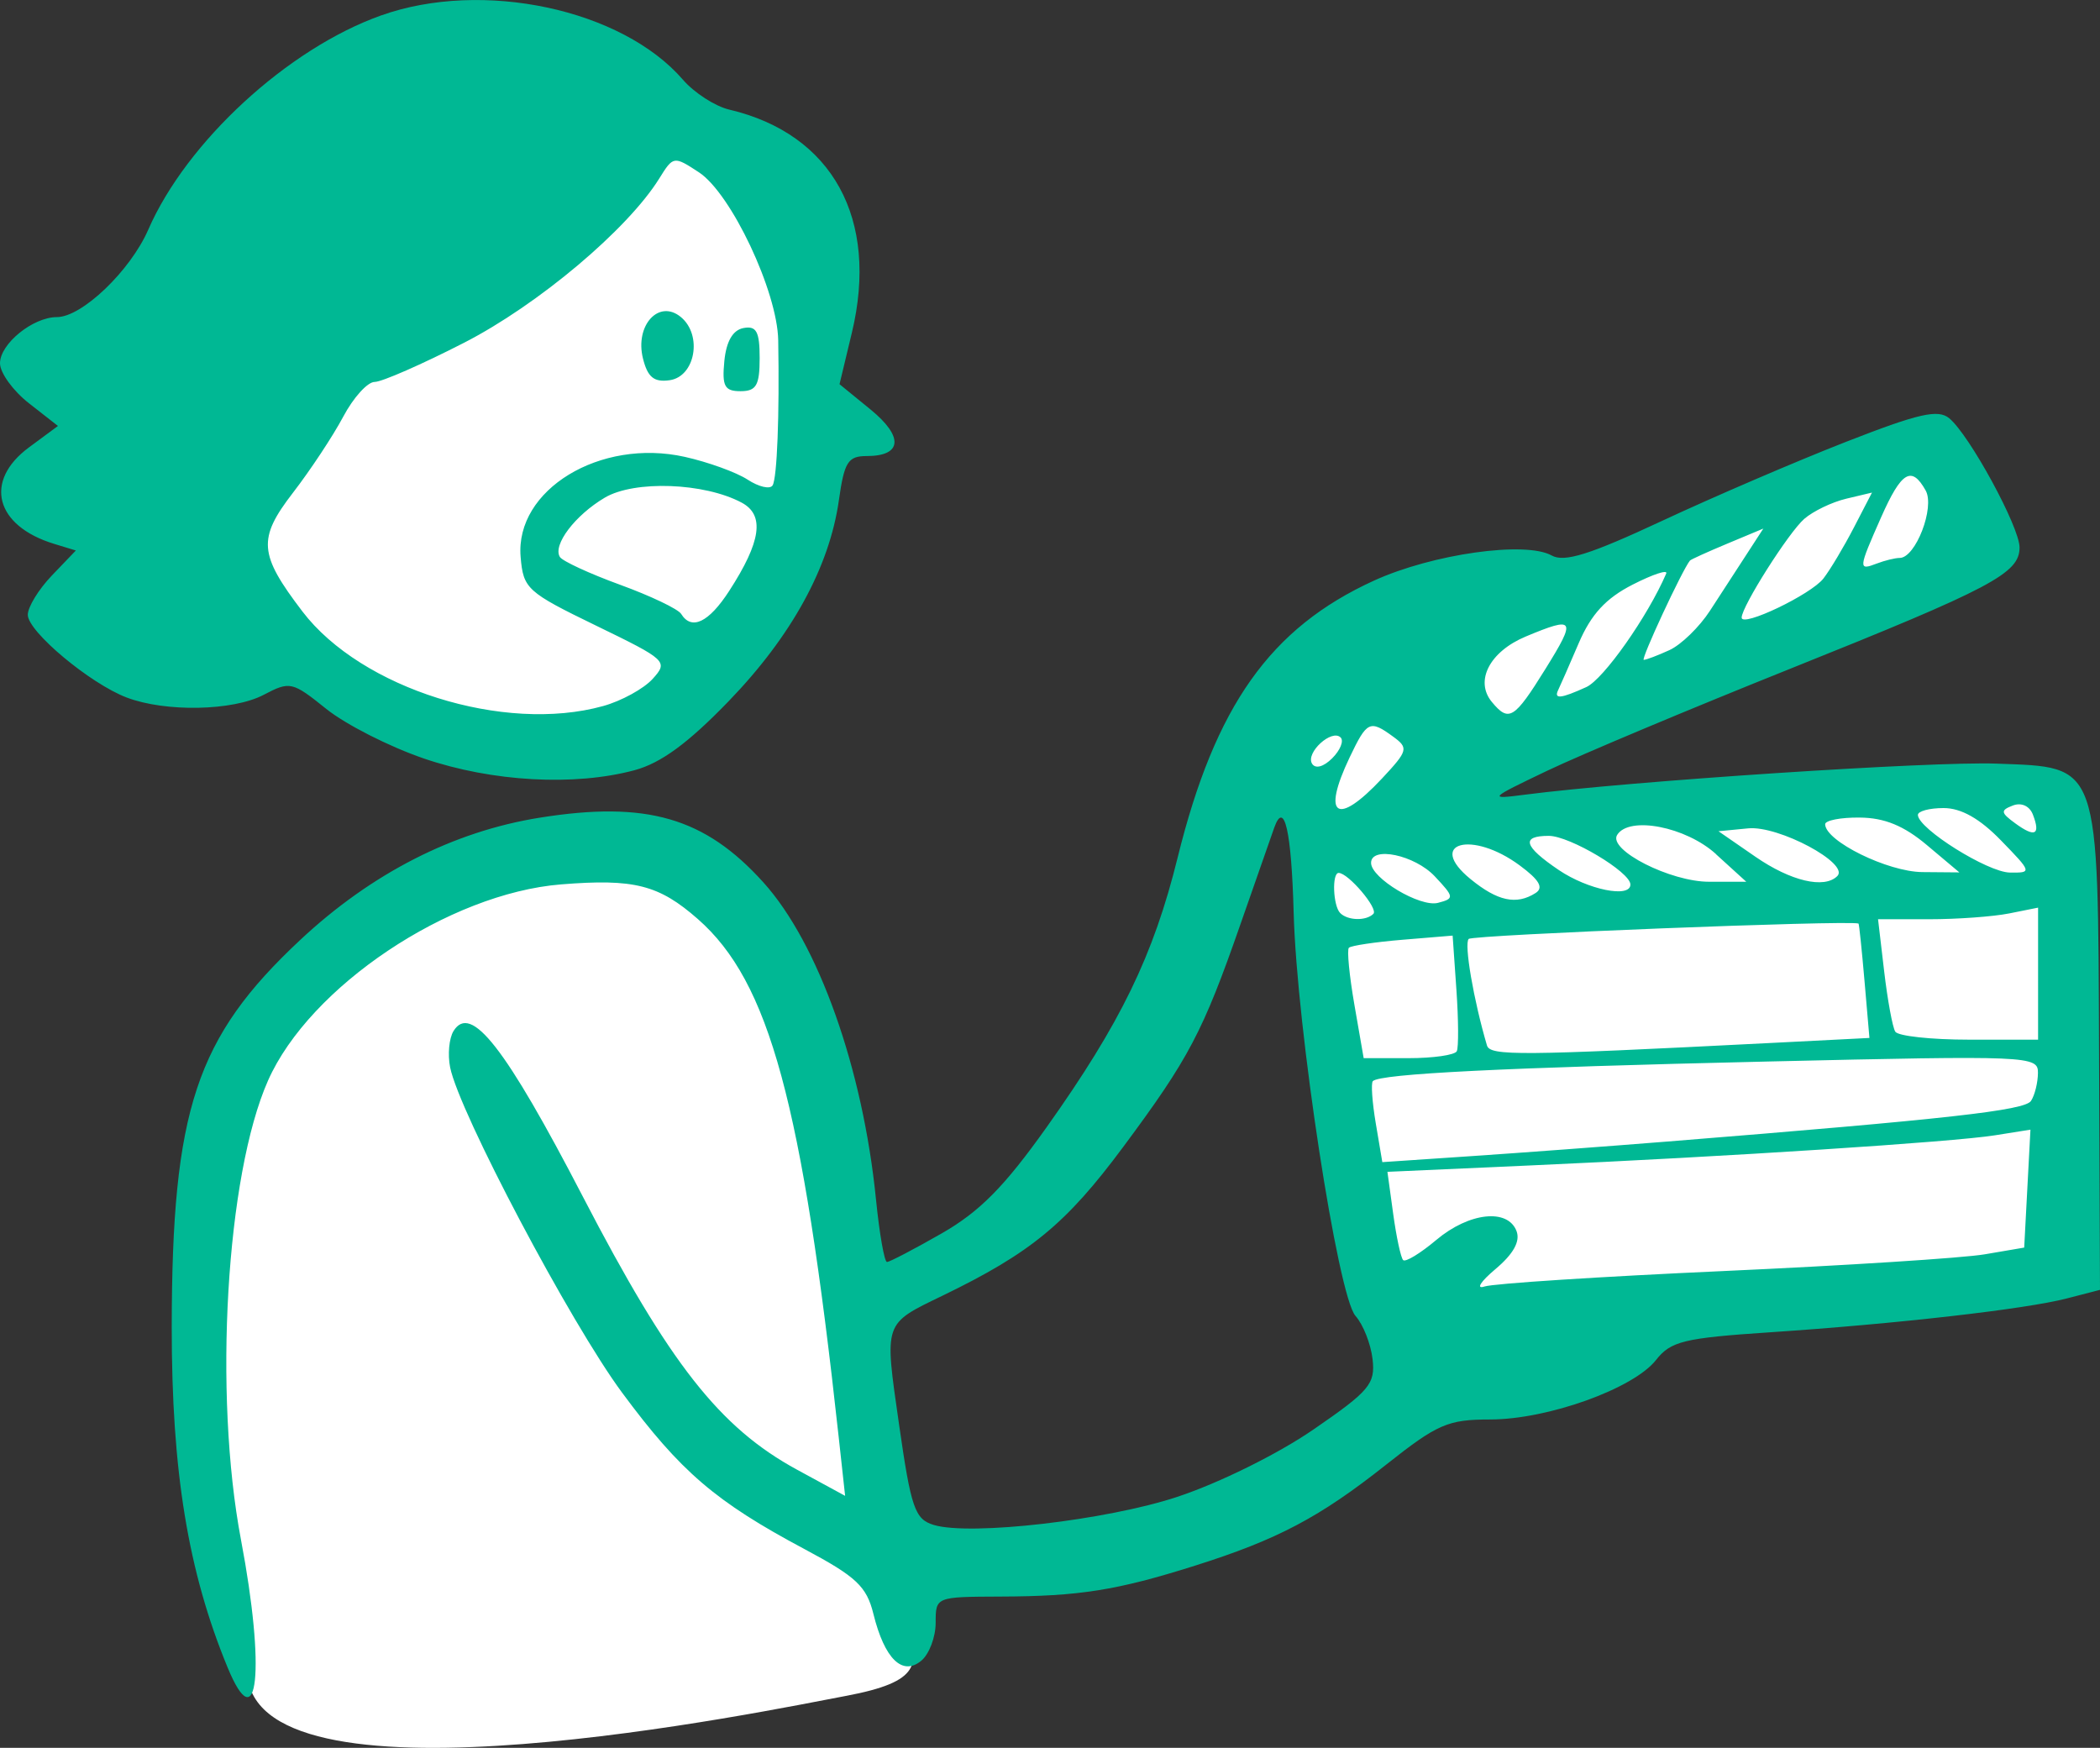<?xml version="1.0" ?><svg height="174.654mm" viewBox="0 0 209.837 174.654" width="209.837mm" xmlns="http://www.w3.org/2000/svg">
    <rect x="0" y="0" width="209.837" height="174.654" fill="#333333" stroke="none"/>
    <path d="m 1003.107,118.641 c -4.622,-0.051 -9.625,1.015 -14.615,3.028 -16.809,6.781 -20.576,20.794 -20.681,33.668 -0.448,15.649 12.329,25.156 30.56,26.27 18.231,1.114 27.847,-20.272 25.872,-41.516 -1.389,-14.937 -10.19,-21.329 -21.136,-21.451 z m 134.815,33.377 -64.888,24.919 -0.158,4.671 3.293,18.138 7.745,39.405 66.886,-3.368 -1.139,-48.868 -62.717,1.781 55.984,-25.322 z m -132.679,40.34 c -3.937,0.035 -8.726,1.309 -14.723,3.808 -15.992,6.662 -25.265,19.348 -26.662,35.376 -1.396,16.028 3.248,30.491 4.301,43.215 1.456,14.028 52.052,3.446 59.771,1.999 7.719,-1.446 7.272,-3.224 6.139,-7.065 -1.132,-3.841 -9.037,-56.051 -14.595,-67.099 -3.474,-6.905 -7.669,-10.291 -14.231,-10.233 z" fill="#FFFFFF" transform="translate(106.984,13.8) translate(-1050.414,-121.087)"/>
    <path d="m 966.164,273.889 c -3.95,-9.588 -5.584,-19.561 -5.574,-34.019 0.026,-21.665 2.419,-28.913 12.819,-38.641 7.139,-6.679 15.317,-10.857 23.948,-12.235 10.667,-1.704 16.493,-0.026 22.346,6.458 5.504,6.092 9.95,18.608 11.259,31.69 0.344,3.437 0.838,6.248 1.099,6.248 0.26,0 2.714,-1.281 5.451,-2.848 3.81,-2.18 6.273,-4.67 10.499,-10.617 7.397,-10.408 10.673,-17.152 13.093,-26.949 3.745,-15.164 9.257,-22.94 19.614,-27.669 5.838,-2.666 15.139,-3.98 17.765,-2.511 1.261,0.706 3.815,-0.097 11.004,-3.452 5.149,-2.404 13.408,-5.953 18.352,-7.887 7.313,-2.86 9.248,-3.302 10.368,-2.372 2.026,1.681 7.023,10.865 7.023,12.906 0,2.588 -2.76,4.047 -22.918,12.122 -10.051,4.026 -20.982,8.615 -24.292,10.197 -5.848,2.796 -5.911,2.864 -2.245,2.389 10.489,-1.359 40.669,-3.348 47.148,-3.107 10.398,0.387 10.135,-0.362 10.252,29.206 l 0.092,23.378 -3.325,0.86 c -4.151,1.073 -16.98,2.535 -29.678,3.382 -8.585,0.573 -9.882,0.889 -11.361,2.768 -2.257,2.869 -10.827,5.942 -16.573,5.942 -4.22,0 -5.268,0.455 -10.379,4.505 -6.649,5.269 -10.851,7.491 -19.108,10.101 -7.806,2.468 -11.564,3.065 -19.451,3.09 -6.466,0.025 -6.468,0.025 -6.468,2.619 0,1.43 -0.646,3.135 -1.435,3.79 -1.886,1.565 -3.676,-0.181 -4.784,-4.667 -0.681,-2.758 -1.705,-3.722 -6.878,-6.48 -8.896,-4.742 -12.394,-7.742 -18.234,-15.636 -5.165,-6.983 -16.275,-27.997 -17.185,-32.508 -0.257,-1.277 -0.105,-2.91 0.34,-3.63 1.731,-2.801 5.17,1.605 12.939,16.581 8.642,16.659 13.649,23.041 21.373,27.246 l 4.816,2.62 -0.645,-5.9 c -3.648,-33.415 -6.924,-45.462 -14.067,-51.733 -3.902,-3.426 -6.371,-4.053 -13.661,-3.467 -11.226,0.901 -25.138,10.214 -29.294,19.61 -4.182,9.453 -5.465,31.29 -2.698,45.89 2.458,12.967 1.7,20.127 -1.348,12.728 z m 94.906,-17.031 c 4.182,-1.382 10.046,-4.281 13.591,-6.72 5.625,-3.869 6.204,-4.558 5.918,-7.047 -0.176,-1.517 -0.941,-3.457 -1.703,-4.311 -1.767,-1.98 -5.871,-28.741 -6.181,-40.306 -0.218,-8.141 -0.936,-11.288 -1.937,-8.491 -0.255,0.709 -1.768,5.038 -3.366,9.621 -3.763,10.797 -5.146,13.425 -11.715,22.272 -5.718,7.701 -9.243,10.605 -18.058,14.876 -5.936,2.877 -5.83,2.562 -4.358,12.839 1.203,8.405 1.583,9.505 3.476,10.076 3.655,1.101 17.254,-0.468 24.333,-2.808 z m 54.535,-22.561 c 12.216,-0.551 23.984,-1.304 26.15,-1.674 l 3.938,-0.671 0.312,-5.892 0.312,-5.892 -3.552,0.565 c -4.234,0.673 -26.692,2.129 -46.474,3.013 l -14.226,0.636 0.576,4.2 c 0.316,2.31 0.765,4.389 0.995,4.62 0.231,0.231 1.719,-0.673 3.307,-2.01 3.273,-2.754 7.142,-3.185 8.021,-0.893 0.394,1.027 -0.308,2.291 -2.112,3.808 -1.494,1.256 -1.977,2.03 -1.081,1.732 0.891,-0.297 11.616,-0.99 23.832,-1.541 z m -5.551,-12.943 c 28.104,-2.258 35.69,-3.106 36.319,-4.059 0.374,-0.567 0.686,-1.824 0.694,-2.795 0.025,-1.71 -0.824,-1.746 -27.062,-1.14 -26.315,0.607 -38.661,1.221 -39.397,1.958 -0.197,0.197 -0.066,2.1 0.294,4.227 l 0.653,3.868 8.927,-0.602 c 4.909,-0.331 13.717,-0.987 19.572,-1.457 z m -21.059,-9.023 c 0.189,-0.382 0.171,-3.138 -0.036,-6.124 l -0.378,-5.43 -4.998,0.414 c -2.749,0.228 -5.165,0.589 -5.37,0.801 -0.205,0.212 0.046,2.782 0.554,5.709 l 0.925,5.322 h 4.481 c 2.465,0 4.636,-0.312 4.823,-0.694 z m 30.914,-0.802 10.319,-0.526 -0.492,-5.7 c -0.271,-3.135 -0.54,-5.715 -0.599,-5.732 -1.143,-0.347 -38.545,1.131 -38.952,1.539 -0.477,0.479 0.49,6.113 1.828,10.646 0.31,1.051 3.29,1.026 27.896,-0.228 z m 27.172,-6.95 v -6.596 l -2.893,0.579 c -1.591,0.318 -5.189,0.579 -7.996,0.579 h -5.103 l 0.613,5.217 c 0.337,2.869 0.836,5.577 1.108,6.017 0.272,0.44 3.594,0.8 7.383,0.8 h 6.888 z m -66.418,-5.978 c 0.517,-0.517 -2.514,-4.088 -3.471,-4.088 -0.688,0 -0.561,3.296 0.155,4.011 0.761,0.761 2.59,0.804 3.317,0.077 z m 6.135,-3.746 c -2.003,-2.132 -6.367,-3.054 -6.367,-1.345 0,1.53 4.904,4.46 6.686,3.994 1.652,-0.432 1.636,-0.568 -0.319,-2.649 z m 10.066,1.67 c 0.834,-0.529 0.39,-1.305 -1.582,-2.763 -4.777,-3.532 -9.355,-2.27 -4.923,1.358 2.708,2.216 4.588,2.622 6.505,1.405 z m 9.48,-0.855 c 0,-1.246 -6.073,-4.86 -8.151,-4.86 -2.816,0 -2.513,1.043 0.995,3.414 2.923,1.976 7.168,2.834 7.155,1.446 z m 8.555,-3.036 c -3.015,-2.742 -8.69,-3.842 -9.881,-1.914 -0.93,1.504 5.335,4.688 9.201,4.676 h 3.703 l -3.023,-2.75 z m 12.121,2.192 c 1.251,-1.251 -5.862,-5.06 -8.9,-4.766 l -2.975,0.288 3.686,2.546 c 3.534,2.441 6.889,3.233 8.188,1.933 z m 8.953,-3.091 c -2.304,-1.939 -4.243,-2.734 -6.711,-2.752 -1.909,-0.025 -3.466,0.287 -3.459,0.669 0.029,1.689 6.244,4.747 9.708,4.778 l 3.703,0.031 z m 7.405,-0.463 c -2.119,-2.186 -3.985,-3.24 -5.736,-3.24 -1.427,0 -2.585,0.312 -2.572,0.694 0.048,1.381 6.973,5.718 9.184,5.751 2.23,0.033 2.217,-0.025 -0.876,-3.205 z m 3.185,-2.586 c -0.332,-0.864 -1.152,-1.236 -2.003,-0.909 -1.257,0.482 -1.226,0.712 0.241,1.783 1.973,1.443 2.543,1.16 1.762,-0.874 z m -65.034,-3.615 c 2.589,-2.772 2.661,-3.039 1.12,-4.166 -2.343,-1.713 -2.621,-1.581 -4.361,2.067 -2.821,5.916 -1.266,6.923 3.241,2.098 z m -4.139,-4.091 c -0.888,-0.888 -3.527,1.532 -2.856,2.618 0.334,0.541 1.152,0.32 2.017,-0.546 0.801,-0.8 1.178,-1.733 0.839,-2.072 z m 20.453,-6.832 c 3.13,-5.035 2.963,-5.311 -1.957,-3.256 -3.605,1.506 -5.125,4.442 -3.384,6.54 1.698,2.046 2.231,1.718 5.341,-3.284 z m 4.096,1.795 c 1.723,-0.785 6.147,-7.072 7.984,-11.346 0.184,-0.425 -1.327,0.073 -3.355,1.108 -2.68,1.367 -4.152,2.966 -5.391,5.856 -0.938,2.186 -1.858,4.287 -2.046,4.669 -0.465,0.947 0.262,0.872 2.807,-0.287 z m 8.303,-3.692 c 1.169,-0.534 2.992,-2.304 4.051,-3.934 1.059,-1.63 2.692,-4.144 3.629,-5.588 l 1.704,-2.624 -3.581,1.497 c -1.97,0.823 -3.657,1.587 -3.749,1.698 -0.764,0.92 -4.951,9.922 -4.615,9.922 0.239,0 1.392,-0.437 2.561,-0.971 z m 15.39,-7.159 c 0.677,-0.874 2.044,-3.163 3.041,-5.087 l 1.811,-3.497 -2.578,0.613 c -1.418,0.337 -3.303,1.243 -4.189,2.013 -1.558,1.353 -6.257,8.765 -6.257,9.868 0,1.008 6.934,-2.309 8.172,-3.91 z m 7.617,-2.053 c 1.593,0 3.541,-5.054 2.598,-6.74 -1.409,-2.517 -2.425,-1.903 -4.458,2.692 -2.277,5.148 -2.294,5.325 -0.431,4.61 0.805,-0.309 1.836,-0.562 2.291,-0.562 z m -147.455,20.044 c -3.43,-1.169 -7.823,-3.401 -9.764,-4.96 -3.401,-2.733 -3.626,-2.784 -6.261,-1.402 -3.073,1.611 -9.797,1.741 -13.68,0.266 -3.667,-1.395 -9.882,-6.593 -9.882,-8.265 0,-0.778 1.081,-2.542 2.401,-3.921 l 2.401,-2.506 -2.17,-0.662 c -5.891,-1.798 -7.06,-6.281 -2.514,-9.641 l 2.896,-2.141 -2.896,-2.266 c -1.593,-1.246 -2.895,-3.046 -2.895,-3.998 0,-1.944 3.291,-4.614 5.689,-4.614 2.498,0 7.334,-4.629 9.125,-8.735 3.832,-8.786 13.937,-18.086 23.259,-21.406 10.134,-3.61 24.061,-0.645 30.169,6.423 1.13,1.308 3.213,2.651 4.628,2.985 10.316,2.432 14.979,10.923 12.25,22.301 l -1.232,5.137 3.093,2.524 c 3.335,2.723 3.178,4.656 -0.379,4.656 -1.866,0 -2.237,0.589 -2.775,4.397 -0.944,6.691 -4.723,13.586 -11.021,20.103 -4.046,4.188 -6.766,6.182 -9.397,6.891 -5.998,1.616 -14.222,1.161 -21.047,-1.165 z m 17.899,-5.243 c 1.833,-0.509 4.062,-1.731 4.952,-2.715 1.574,-1.74 1.415,-1.889 -5.647,-5.318 -6.92,-3.36 -7.28,-3.688 -7.547,-6.879 -0.56,-6.698 7.944,-11.876 16.405,-9.989 2.332,0.52 5.155,1.543 6.275,2.273 1.119,0.73 2.242,0.99 2.497,0.579 0.451,-0.729 0.695,-7.034 0.563,-14.505 -0.087,-4.886 -4.711,-14.677 -7.928,-16.784 -2.506,-1.642 -2.558,-1.634 -3.956,0.617 -3.164,5.094 -12.115,12.627 -19.508,16.418 -4.199,2.153 -8.218,3.914 -8.932,3.914 -0.714,0 -2.127,1.562 -3.14,3.471 -1.013,1.909 -3.27,5.325 -5.016,7.591 -3.553,4.611 -3.432,6.146 0.941,11.879 5.88,7.709 20.146,12.196 30.04,9.447 z m 12.114,-34.464 c 0.192,-1.976 0.843,-3.106 1.91,-3.308 1.298,-0.247 1.62,0.351 1.62,3.001 0,2.725 -0.337,3.308 -1.91,3.308 -1.596,0 -1.862,-0.493 -1.62,-3.001 z m -8.128,-0.257 c -0.833,-3.32 1.591,-5.973 3.79,-4.147 2.172,1.803 1.433,5.944 -1.125,6.308 -1.561,0.223 -2.197,-0.294 -2.665,-2.161 z m 8.616,23.213 c 3.192,-4.929 3.566,-7.576 1.246,-8.818 -3.733,-1.998 -10.71,-2.253 -13.677,-0.5 -2.975,1.757 -5.228,4.733 -4.489,5.929 0.257,0.414 2.964,1.664 6.018,2.778 3.054,1.113 5.798,2.424 6.1,2.912 1.038,1.68 2.758,0.857 4.802,-2.3 z" fill="#00B894" transform="translate(106.984,13.8) translate(-1050.414,-121.087)"/>
</svg>
